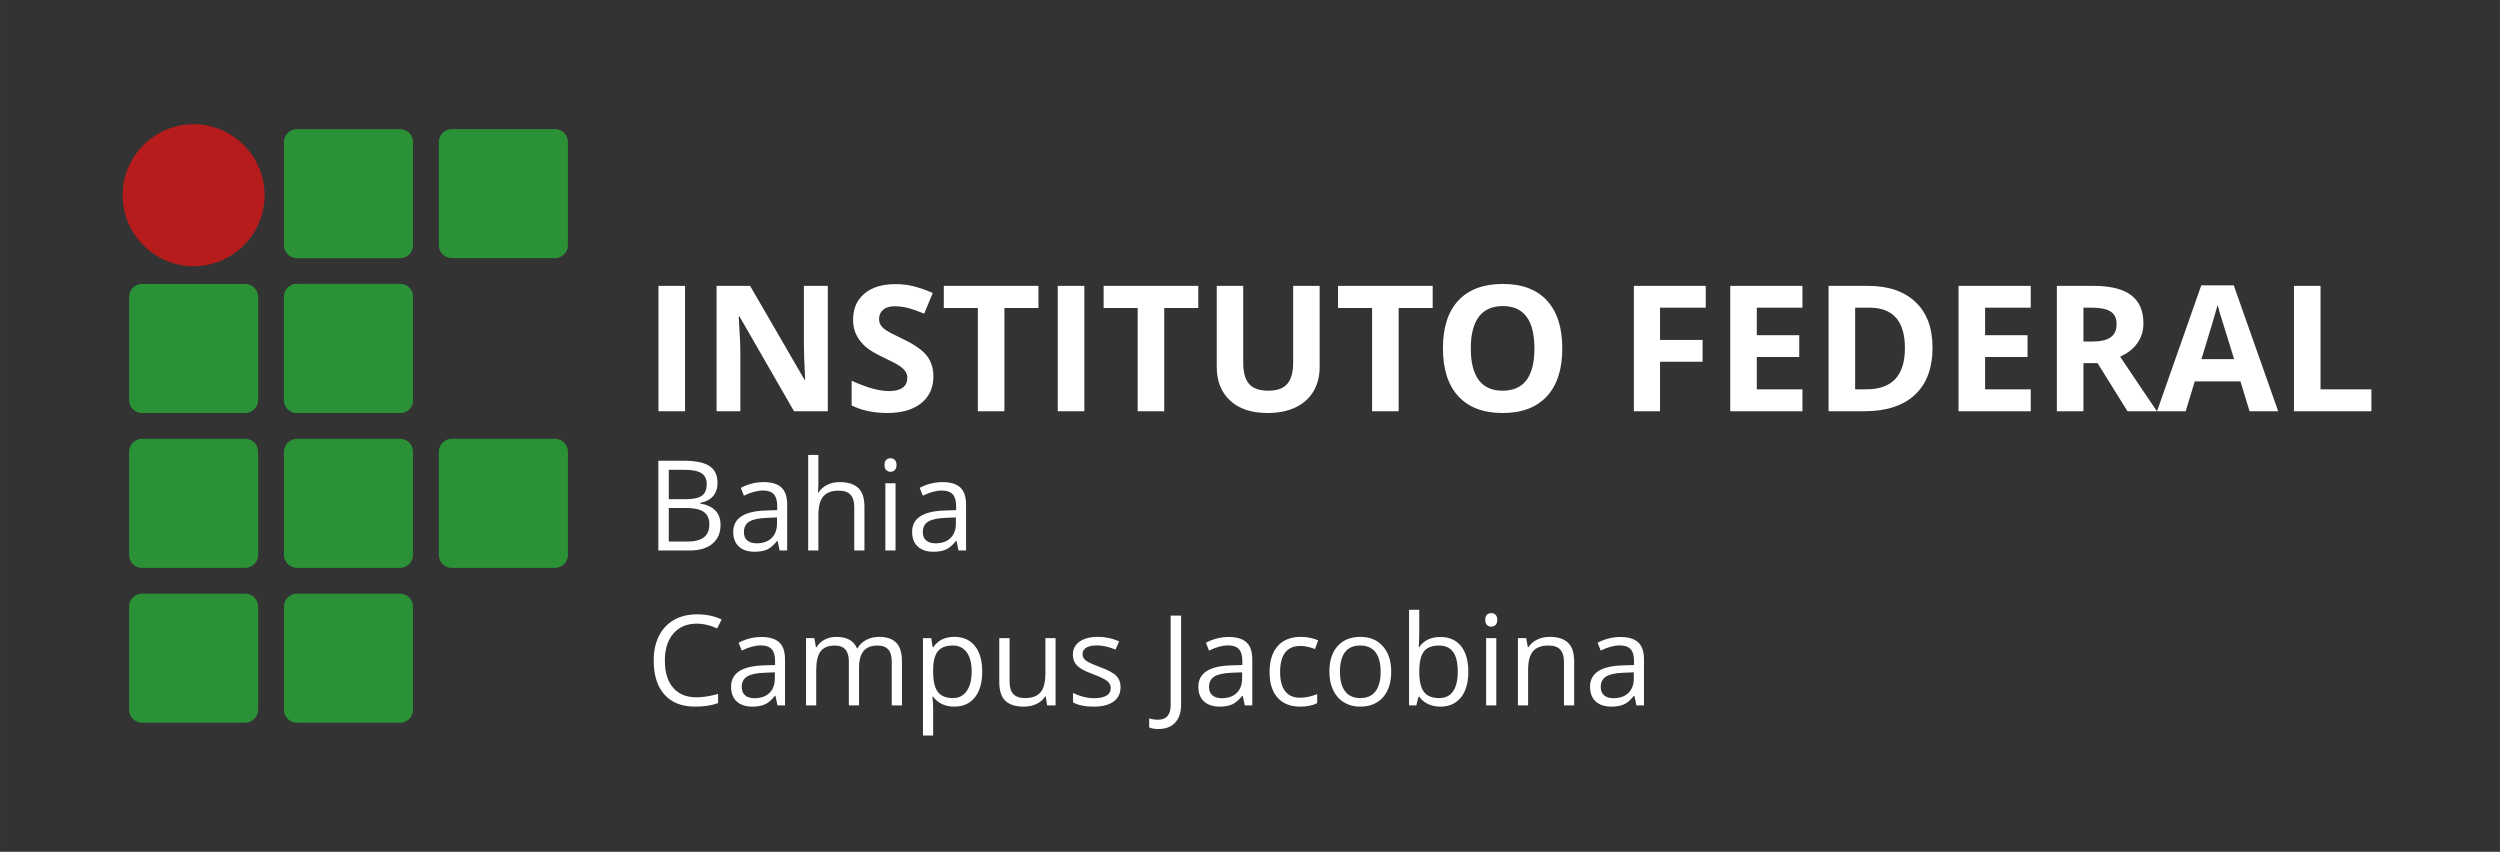 <?xml version="1.0" encoding="UTF-8"?>
<!DOCTYPE svg PUBLIC "-//W3C//DTD SVG 1.1//EN" "http://www.w3.org/Graphics/SVG/1.1/DTD/svg11.dtd">
<!-- Creator: CorelDRAW 2018 (64-Bit) -->
<svg xmlns="http://www.w3.org/2000/svg" xml:space="preserve" width="25.827in" height="8.8in" version="1.1" style="shape-rendering:geometricPrecision; text-rendering:geometricPrecision; image-rendering:optimizeQuality; fill-rule:evenodd; clip-rule:evenodd"
viewBox="0 0 4626.49 1576.4"
 xmlns:xlink="http://www.w3.org/1999/xlink">
 <rect x="0" y="0" width="4626.49" height="1576.4" fill="#333333" stroke="none"/>
 <defs>
  <style type="text/css">
   <![CDATA[
    .fil0 {fill:none}
    .fil2 {fill:#2A9137}
    .fil1 {fill:#B71C1C}
    .fil3 {fill:white;fill-rule:nonzero}
   ]]>
  </style>
 </defs>
 <g id="Layer_x0020_1">
  <polygon class="fil0" points="-0,0 4626.49,0 4626.49,1576.4 -0,1576.4 "/>
  <path class="fil1" d="M358.27 229.89l0 0c72.25,0 131.37,59.11 131.37,131.37l0 0c0,72.25 -59.11,131.37 -131.37,131.37l-0 0c-72.25,0 -131.37,-59.11 -131.37,-131.37l0 -0c0,-72.25 59.11,-131.37 131.37,-131.37z"/>
  <path class="fil2" d="M549.35 238.97l191.08 0c13.14,0 23.88,10.75 23.88,23.88l0 191.08c0,13.14 -10.75,23.88 -23.88,23.88l-191.08 0c-13.14,0 -23.88,-10.75 -23.88,-23.88l0 -191.08c0,-13.14 10.75,-23.88 23.88,-23.88z"/>
  <path class="fil2" d="M835.97 238.85l191.08 0c13.14,0 23.88,10.75 23.88,23.88l0 191.08c0,13.14 -10.75,23.88 -23.88,23.88l-191.08 0c-13.14,0 -23.88,-10.75 -23.88,-23.88l0 -191.08c0,-13.14 10.75,-23.88 23.88,-23.88z"/>
  <path class="fil2" d="M262.73 525.47l191.08 0c13.14,0 23.88,10.75 23.88,23.88l0 191.08c0,13.14 -10.75,23.88 -23.88,23.88l-191.08 0c-13.14,0 -23.88,-10.75 -23.88,-23.88l0 -191.08c0,-13.14 10.75,-23.88 23.88,-23.88z"/>
  <path class="fil2" d="M549.35 525.47l191.08 0c13.14,0 23.88,10.75 23.88,23.88l0 191.08c0,13.14 -10.75,23.88 -23.88,23.88l-191.08 0c-13.14,0 -23.88,-10.75 -23.88,-23.88l0 -191.08c0,-13.14 10.75,-23.88 23.88,-23.88z"/>
  <path class="fil2" d="M262.73 812.08l191.08 0c13.14,0 23.88,10.75 23.88,23.88l0 191.08c0,13.14 -10.75,23.88 -23.88,23.88l-191.08 0c-13.14,0 -23.88,-10.75 -23.88,-23.88l0 -191.08c0,-13.14 10.75,-23.88 23.88,-23.88z"/>
  <path class="fil2" d="M549.35 812.08l191.08 0c13.14,0 23.88,10.75 23.88,23.88l0 191.08c0,13.14 -10.75,23.88 -23.88,23.88l-191.08 0c-13.14,0 -23.88,-10.75 -23.88,-23.88l0 -191.08c0,-13.14 10.75,-23.88 23.88,-23.88z"/>
  <path class="fil2" d="M262.73 1098.7l191.08 0c13.14,0 23.88,10.75 23.88,23.88l0 191.08c0,13.14 -10.75,23.88 -23.88,23.88l-191.08 0c-13.14,0 -23.88,-10.75 -23.88,-23.88l0 -191.08c0,-13.14 10.75,-23.88 23.88,-23.88z"/>
  <path class="fil2" d="M549.35 1098.7l191.08 0c13.14,0 23.88,10.75 23.88,23.88l0 191.08c0,13.14 -10.75,23.88 -23.88,23.88l-191.08 0c-13.14,0 -23.88,-10.75 -23.88,-23.88l0 -191.08c0,-13.14 10.75,-23.88 23.88,-23.88z"/>
  <path class="fil2" d="M835.97 812.08l191.08 0c13.14,0 23.88,10.75 23.88,23.88l0 191.08c0,13.14 -10.75,23.88 -23.88,23.88l-191.08 0c-13.14,0 -23.88,-10.75 -23.88,-23.88l0 -191.08c0,-13.14 10.75,-23.88 23.88,-23.88z"/>
  <path class="fil3" d="M1218.53 761.07l0 -232.02 49.18 0 0 232.02 -49.18 0zm313.37 0l-62.5 0 -100.96 -175.53 -1.41 0c2,31.03 3.03,53.13 3.03,66.35l0 109.19 -43.98 0 0 -232.02 62.07 0 100.74 173.8 1.14 0c-1.62,-30.17 -2.38,-51.51 -2.38,-63.96l0 -109.84 44.25 0 0 232.02zm195.41 -64.34c0,20.96 -7.58,37.42 -22.64,49.5 -15.06,12.08 -36.07,18.09 -62.93,18.09 -24.75,0 -46.69,-4.66 -65.7,-13.97l0 -45.71c15.65,6.99 28.92,11.92 39.75,14.79 10.83,2.87 20.74,4.28 29.73,4.28 10.83,0 19.12,-2.06 24.86,-6.17 5.8,-4.12 8.67,-10.29 8.67,-18.41 0,-4.55 -1.25,-8.61 -3.79,-12.13 -2.55,-3.57 -6.28,-6.99 -11.21,-10.24 -4.93,-3.3 -14.95,-8.56 -30.06,-15.71 -14.19,-6.72 -24.86,-13.11 -31.95,-19.23 -7.09,-6.12 -12.73,-13.27 -16.95,-21.45 -4.28,-8.12 -6.39,-17.66 -6.39,-28.54 0,-20.53 6.99,-36.67 20.91,-48.42 13.92,-11.75 33.15,-17.6 57.68,-17.6 12.08,0 23.56,1.41 34.55,4.28 10.94,2.87 22.37,6.88 34.34,12.08l-15.87 38.24c-12.4,-5.09 -22.64,-8.61 -30.71,-10.61 -8.12,-2 -16.09,-3.03 -23.88,-3.03 -9.32,0 -16.47,2.17 -21.45,6.5 -4.98,4.33 -7.47,10.02 -7.47,17.01 0,4.33 1.03,8.12 3.03,11.32 2,3.25 5.2,6.34 9.59,9.37 4.39,3.03 14.79,8.45 31.2,16.25 21.72,10.4 36.56,20.8 44.63,31.2 8.02,10.45 12.08,23.18 12.08,38.35zm131.45 64.34l-49.18 0 0 -191.08 -62.99 0 0 -40.95 175.16 0 0 40.95 -62.99 0 0 191.08zm98.73 0l0 -232.02 49.18 0 0 232.02 -49.18 0zm197.04 0l-49.18 0 0 -191.08 -62.99 0 0 -40.95 175.16 0 0 40.95 -62.99 0 0 191.08zm287.59 -232.02l0 150.19c0,17.11 -3.85,32.17 -11.48,45.06 -7.69,12.94 -18.74,22.8 -33.25,29.68 -14.51,6.88 -31.63,10.34 -51.45,10.34 -29.79,0 -52.97,-7.64 -69.49,-22.96 -16.52,-15.27 -24.75,-36.18 -24.75,-62.77l0 -149.54 49.02 0 0 142.06c0,17.93 3.63,31.03 10.78,39.37 7.2,8.39 19.12,12.56 35.75,12.56 16.09,0 27.73,-4.22 34.99,-12.62 7.26,-8.39 10.89,-21.61 10.89,-39.59l0 -141.79 49.01 0zm146.23 232.02l-49.18 0 0 -191.08 -62.99 0 0 -40.95 175.16 0 0 40.95 -62.99 0 0 191.08zm302.81 -116.28c0,38.45 -9.48,67.97 -28.54,88.61 -19.06,20.64 -46.36,30.93 -81.89,30.93 -35.53,0 -62.83,-10.29 -81.89,-30.93 -19.06,-20.64 -28.54,-50.26 -28.54,-88.88 0,-38.62 9.53,-68.13 28.65,-88.5 19.06,-20.36 46.47,-30.55 82.11,-30.55 35.64,0 62.93,10.24 81.78,30.76 18.9,20.53 28.33,50.04 28.33,88.55zm-169.31 0c0,25.94 4.93,45.44 14.73,58.6 9.86,13.11 24.59,19.66 44.14,19.66 39.27,0 58.87,-26.11 58.87,-78.26 0,-52.26 -19.5,-78.37 -58.55,-78.37 -19.61,0 -34.34,6.61 -44.3,19.77 -9.91,13.16 -14.89,32.71 -14.89,58.6zm350.2 116.28l-48.42 0 0 -232.02 133.02 0 0 40.3 -84.6 0 0 59.79 78.75 0 0 40.3 -78.75 0 0 91.64zm263.54 0l-133.61 0 0 -232.02 133.61 0 0 40.3 -84.44 0 0 51.02 78.53 0 0 40.3 -78.53 0 0 59.79 84.44 0 0 40.62zm240.74 -118.23c0,38.18 -10.83,67.43 -32.55,87.74 -21.77,20.31 -53.13,30.49 -94.18,30.49l-65.64 0 0 -232.02 72.79 0c37.86,0 67.27,10.02 88.23,30 20.91,19.99 31.36,47.93 31.36,83.79zm-51.07 1.25c0,-49.83 -21.99,-74.74 -65.97,-74.74l-26.16 0 0 151.11 21.12 0c47.34,0 71,-25.46 71,-76.37zm232.84 116.99l-133.61 0 0 -232.02 133.61 0 0 40.3 -84.44 0 0 51.02 78.53 0 0 40.3 -78.53 0 0 59.79 84.44 0 0 40.62zm97.54 -129.01l15.87 0c15.54,0 27.03,-2.6 34.39,-7.8 7.42,-5.14 11.1,-13.32 11.1,-24.43 0,-11 -3.79,-18.85 -11.32,-23.51 -7.58,-4.66 -19.28,-6.99 -35.15,-6.99l-14.89 0 0 62.72zm0 39.97l0 89.04 -49.18 0 0 -232.02 67.59 0c31.52,0 54.81,5.74 69.92,17.22 15.17,11.48 22.69,28.92 22.69,52.26 0,13.65 -3.74,25.78 -11.27,36.45 -7.47,10.61 -18.09,18.96 -31.85,24.97 34.88,52.16 57.63,85.9 68.19,101.12l-54.59 0 -55.35 -89.04 -26.16 0zm307.41 89.04l-16.84 -55.24 -84.6 0 -16.79 55.24 -53.02 0 81.89 -233 60.12 0 82.22 233 -52.97 0zm-28.6 -96.51c-15.54,-50.04 -24.32,-78.37 -26.27,-84.92 -1.95,-6.55 -3.36,-11.75 -4.17,-15.54 -3.52,13.54 -13.54,47.01 -30,100.47l60.44 0zm110.76 96.51l0 -232.02 49.18 0 0 191.4 94.13 0 0 40.62 -143.31 0z"/>
  <path class="fil3" d="M1218.31 852.64l46.92 0c22.02,0 38,3.3 47.81,9.89 9.85,6.59 14.77,17.02 14.77,31.25 0,9.85 -2.71,17.99 -8.22,24.39 -5.51,6.4 -13.49,10.55 -24.04,12.45l0 1.12c25.24,4.3 37.84,17.56 37.84,39.74 0,14.85 -5.04,26.44 -15.04,34.78 -10.04,8.34 -24.08,12.49 -42.11,12.49l-57.93 0 0 -166.11zm19.31 71.19l31.79 0c13.65,0 23.46,-2.13 29.43,-6.44 6.01,-4.27 9,-11.48 9,-21.64 0,-9.31 -3.33,-16.05 -10,-20.16 -6.67,-4.15 -17.25,-6.2 -31.79,-6.2l-28.42 0 0 54.44zm0 16.29l0 62.12 34.66 0c13.38,0 23.5,-2.6 30.24,-7.79 6.79,-5.16 10.2,-13.3 10.2,-24.35 0,-10.28 -3.49,-17.87 -10.39,-22.72 -6.94,-4.85 -17.49,-7.25 -31.64,-7.25l-33.07 0zm205.15 78.63l-3.76 -17.72 -0.93 0c-6.2,7.79 -12.37,13.11 -18.53,15.9 -6.2,2.75 -13.88,4.15 -23.11,4.15 -12.37,0 -22.02,-3.18 -29.04,-9.54 -6.98,-6.4 -10.51,-15.43 -10.51,-27.22 0,-25.16 20.12,-38.35 60.29,-39.55l21.13 -0.7 0 -7.72c0,-9.73 -2.09,-16.94 -6.28,-21.6 -4.23,-4.65 -10.93,-6.98 -20.16,-6.98 -10.39,0 -22.1,3.18 -35.21,9.54l-5.78 -14.42c6.13,-3.33 12.83,-5.97 20.12,-7.87 7.33,-1.9 14.66,-2.83 21.98,-2.83 14.85,0 25.82,3.3 33,9.89 7.17,6.59 10.74,17.14 10.74,31.68l0 84.99 -13.96 0zm-42.61 -13.26c11.75,0 20.98,-3.22 27.65,-9.66 6.71,-6.44 10.08,-15.43 10.08,-27.03l0 -11.24 -18.88 0.81c-14.97,0.5 -25.79,2.83 -32.42,6.98 -6.63,4.11 -9.93,10.55 -9.93,19.23 0,6.82 2.06,12.02 6.2,15.55 4.11,3.57 9.89,5.35 17.29,5.35zm180.69 13.26l0 -80.53c0,-10.16 -2.29,-17.72 -6.94,-22.72 -4.61,-5 -11.86,-7.48 -21.71,-7.48 -13.11,0 -22.64,3.57 -28.69,10.66 -6.01,7.13 -9.03,18.81 -9.03,35.01l0 65.06 -18.84 0 0 -176.81 18.84 0 0 53.55c0,6.44 -0.31,11.79 -0.89,16.01l1.12 0c3.72,-5.97 9,-10.7 15.86,-14.15 6.86,-3.45 14.69,-5.16 23.46,-5.16 15.24,0 26.68,3.61 34.28,10.86 7.6,7.21 11.4,18.73 11.4,34.47l0 81.23 -18.84 0zm76.42 0l-18.84 0 0 -124.46 18.84 0 0 124.46zm-20.43 -158.27c0,-4.3 1.05,-7.44 3.18,-9.46 2.13,-2.02 4.77,-3.02 7.95,-3.02 3.02,0 5.66,1.01 7.83,3.06 2.21,2.06 3.3,5.2 3.3,9.42 0,4.26 -1.09,7.44 -3.3,9.5 -2.17,2.09 -4.81,3.14 -7.83,3.14 -3.18,0 -5.82,-1.05 -7.95,-3.14 -2.13,-2.05 -3.18,-5.23 -3.18,-9.5zm136.99 158.27l-3.76 -17.72 -0.93 0c-6.2,7.79 -12.37,13.11 -18.53,15.9 -6.2,2.75 -13.88,4.15 -23.11,4.15 -12.37,0 -22.02,-3.18 -29.04,-9.54 -6.98,-6.4 -10.51,-15.43 -10.51,-27.22 0,-25.16 20.12,-38.35 60.29,-39.55l21.13 -0.7 0 -7.72c0,-9.73 -2.09,-16.94 -6.28,-21.6 -4.23,-4.65 -10.93,-6.98 -20.16,-6.98 -10.39,0 -22.1,3.18 -35.21,9.54l-5.78 -14.42c6.13,-3.33 12.83,-5.97 20.12,-7.87 7.33,-1.9 14.66,-2.83 21.98,-2.83 14.85,0 25.82,3.3 33,9.89 7.17,6.59 10.74,17.14 10.74,31.68l0 84.99 -13.96 0zm-42.61 -13.26c11.75,0 20.98,-3.22 27.65,-9.66 6.71,-6.44 10.08,-15.43 10.08,-27.03l0 -11.24 -18.88 0.81c-14.97,0.5 -25.79,2.83 -32.42,6.98 -6.63,4.11 -9.93,10.55 -9.93,19.23 0,6.82 2.06,12.02 6.2,15.55 4.11,3.57 9.89,5.35 17.29,5.35z"/>
  <path class="fil2" d="M549.35 525.47l191.08 0c13.14,0 23.88,10.75 23.88,23.88l0 191.08c0,13.14 -10.75,23.88 -23.88,23.88l-191.08 0c-13.14,0 -23.88,-10.75 -23.88,-23.88l0 -191.08c0,-13.14 10.75,-23.88 23.88,-23.88z"/>
  <path class="fil3" d="M1289.42 1154.15c-18.22,0 -32.65,6.09 -43.23,18.22 -10.55,12.18 -15.82,28.81 -15.82,49.94 0,21.75 5.08,38.54 15.28,50.37 10.16,11.86 24.7,17.8 43.58,17.8 11.55,0 24.78,-2.09 39.63,-6.24l0 16.94c-11.52,4.34 -25.71,6.51 -42.61,6.51 -24.47,0 -43.35,-7.41 -56.61,-22.26 -13.3,-14.85 -19.97,-35.94 -19.97,-63.28 0,-17.14 3.22,-32.14 9.62,-45.02 6.4,-12.87 15.63,-22.8 27.72,-29.74 12.06,-6.98 26.29,-10.47 42.65,-10.47 17.45,0 32.65,3.18 45.68,9.5l-8.18 16.6c-12.56,-5.93 -25.12,-8.88 -37.73,-8.88zm149.36 151.22l-3.76 -17.72 -0.93 0c-6.2,7.79 -12.37,13.11 -18.53,15.9 -6.2,2.75 -13.88,4.15 -23.11,4.15 -12.37,0 -22.02,-3.18 -29.04,-9.54 -6.98,-6.4 -10.51,-15.43 -10.51,-27.22 0,-25.16 20.12,-38.35 60.29,-39.55l21.13 -0.7 0 -7.72c0,-9.73 -2.09,-16.94 -6.28,-21.6 -4.23,-4.65 -10.93,-6.98 -20.16,-6.98 -10.39,0 -22.1,3.18 -35.21,9.54l-5.78 -14.42c6.13,-3.33 12.83,-5.97 20.12,-7.87 7.33,-1.9 14.66,-2.83 21.98,-2.83 14.85,0 25.82,3.3 33,9.89 7.17,6.59 10.74,17.14 10.74,31.68l0 84.99 -13.96 0zm-42.61 -13.26c11.75,0 20.98,-3.22 27.65,-9.66 6.71,-6.44 10.08,-15.43 10.08,-27.03l0 -11.24 -18.88 0.81c-14.97,0.5 -25.79,2.83 -32.42,6.98 -6.63,4.11 -9.93,10.55 -9.93,19.23 0,6.82 2.06,12.02 6.2,15.55 4.11,3.57 9.89,5.35 17.29,5.35zm254.09 13.26l0 -81c0,-9.89 -2.09,-17.33 -6.36,-22.29 -4.23,-4.96 -10.82,-7.44 -19.74,-7.44 -11.75,0 -20.39,3.37 -26.02,10.12 -5.58,6.75 -8.41,17.1 -8.41,31.1l0 69.52 -18.84 0 0 -81c0,-9.89 -2.13,-17.33 -6.36,-22.29 -4.23,-4.96 -10.86,-7.44 -19.89,-7.44 -11.79,0 -20.43,3.53 -25.94,10.62 -5.47,7.06 -8.22,18.69 -8.22,34.82l0 65.3 -18.84 0 0 -124.46 15.32 0 3.06 16.98 0.93 0c3.53,-6.05 8.57,-10.78 15.04,-14.19 6.47,-3.41 13.73,-5.12 21.75,-5.12 19.43,0 32.18,7.06 38.15,21.13l0.89 0c3.72,-6.51 9.11,-11.67 16.13,-15.47 7.06,-3.76 15.08,-5.66 24.08,-5.66 14.07,0 24.62,3.61 31.64,10.86 6.98,7.21 10.51,18.81 10.51,34.7l0 81.23 -18.88 0zm115.7 2.33c-8.1,0 -15.51,-1.51 -22.22,-4.5 -6.67,-2.99 -12.33,-7.6 -16.87,-13.8l-1.36 0c0.89,7.25 1.36,14.15 1.36,20.67l0 51.14 -18.84 0 0 -180.3 15.32 0 2.64 16.98 0.89 0c4.85,-6.82 10.51,-11.75 16.94,-14.77 6.44,-3.02 13.8,-4.54 22.14,-4.54 16.52,0 29.27,5.66 38.27,16.94 8.96,11.28 13.45,27.1 13.45,47.5 0,20.47 -4.58,36.37 -13.69,47.69 -9.15,11.32 -21.79,16.98 -38.04,16.98zm-2.71 -113.06c-12.72,0 -21.95,3.53 -27.61,10.55 -5.7,7.06 -8.61,18.26 -8.76,33.66l0 4.19c0,17.49 2.91,30.01 8.76,37.53 5.82,7.56 15.2,11.32 28.07,11.32 10.74,0 19.19,-4.34 25.28,-13.07 6.09,-8.72 9.15,-20.71 9.15,-36.02 0,-15.51 -3.06,-27.41 -9.15,-35.71 -6.09,-8.3 -14.7,-12.45 -25.75,-12.45zm105.08 -13.73l0 80.77c0,10.12 2.29,17.72 6.94,22.72 4.61,5 11.86,7.48 21.71,7.48 13.03,0 22.53,-3.57 28.58,-10.66 6.01,-7.13 9.03,-18.77 9.03,-34.9l0 -65.41 18.84 0 0 124.46 -15.55 0 -2.71 -16.63 -1.05 0c-3.84,6.13 -9.23,10.82 -16.09,14.07 -6.82,3.26 -14.66,4.89 -23.46,4.89 -15.16,0 -26.48,-3.61 -34.04,-10.78 -7.52,-7.21 -11.28,-18.73 -11.28,-34.55l0 -81.46 19.08 0zm205.38 90.54c0,11.59 -4.34,20.55 -12.95,26.83 -8.65,6.28 -20.74,9.42 -36.37,9.42 -16.48,0 -29.35,-2.6 -38.62,-7.83l0 -17.53c6.01,3.02 12.41,5.43 19.27,7.17 6.86,1.74 13.45,2.6 19.81,2.6 9.85,0 17.41,-1.59 22.72,-4.73 5.31,-3.14 7.95,-7.91 7.95,-14.35 0,-4.85 -2.09,-9 -6.32,-12.45 -4.19,-3.45 -12.37,-7.52 -24.58,-12.21 -11.59,-4.34 -19.81,-8.1 -24.7,-11.32 -4.89,-3.22 -8.53,-6.86 -10.9,-10.97 -2.4,-4.07 -3.57,-8.96 -3.57,-14.66 0,-10.16 4.11,-18.15 12.37,-24.04 8.26,-5.86 19.58,-8.8 33.97,-8.8 13.38,0 26.48,2.71 39.28,8.18l-6.71 15.35c-12.49,-5.16 -23.81,-7.72 -33.93,-7.72 -8.96,0 -15.7,1.4 -20.24,4.19 -4.54,2.83 -6.82,6.67 -6.82,11.59 0,3.33 0.85,6.17 2.56,8.53 1.71,2.33 4.46,4.58 8.26,6.71 3.76,2.09 11.05,5.2 21.79,9.19 14.77,5.39 24.74,10.82 29.93,16.25 5.2,5.47 7.79,12.33 7.79,20.59zm69.75 77.66c-7.13,0 -12.72,-1.01 -16.83,-3.06l0 -16.44c5.39,1.51 10.97,2.29 16.83,2.29 7.48,0 13.18,-2.29 17.1,-6.82 3.88,-4.54 5.86,-11.09 5.86,-19.66l0 -166.15 19.31 0 0 164.52c0,14.39 -3.64,25.55 -10.93,33.46 -7.25,7.91 -17.72,11.86 -31.33,11.86zm160.06 -43.74l-3.76 -17.72 -0.93 0c-6.2,7.79 -12.37,13.11 -18.53,15.9 -6.2,2.75 -13.88,4.15 -23.11,4.15 -12.37,0 -22.02,-3.18 -29.04,-9.54 -6.98,-6.4 -10.51,-15.43 -10.51,-27.22 0,-25.16 20.12,-38.35 60.29,-39.55l21.13 -0.7 0 -7.72c0,-9.73 -2.09,-16.94 -6.28,-21.6 -4.23,-4.65 -10.93,-6.98 -20.16,-6.98 -10.39,0 -22.1,3.18 -35.21,9.54l-5.78 -14.42c6.13,-3.33 12.83,-5.97 20.12,-7.87 7.33,-1.9 14.66,-2.83 21.98,-2.83 14.85,0 25.82,3.3 33,9.89 7.17,6.59 10.74,17.14 10.74,31.68l0 84.99 -13.96 0zm-42.61 -13.26c11.75,0 20.98,-3.22 27.65,-9.66 6.71,-6.44 10.08,-15.43 10.08,-27.03l0 -11.24 -18.88 0.81c-14.97,0.5 -25.78,2.83 -32.41,6.98 -6.63,4.11 -9.93,10.55 -9.93,19.23 0,6.82 2.06,12.02 6.2,15.55 4.11,3.57 9.89,5.35 17.29,5.35zm145.21 15.59c-18.03,0 -31.99,-5.54 -41.88,-16.63 -9.89,-11.13 -14.81,-26.83 -14.81,-47.11 0,-20.86 5,-36.95 15.04,-48.31 10.04,-11.36 24.31,-17.06 42.88,-17.06 5.97,0 11.94,0.66 17.95,1.94 5.97,1.28 10.66,2.79 14.07,4.58l-5.82 16.01c-4.15,-1.67 -8.69,-3.02 -13.61,-4.15 -4.92,-1.09 -9.27,-1.63 -13.07,-1.63 -25.28,0 -37.92,16.13 -37.92,48.39 0,15.28 3.06,27.03 9.23,35.21 6.2,8.18 15.32,12.25 27.45,12.25 10.35,0 21.02,-2.25 31.91,-6.71l0 16.75c-8.34,4.3 -18.81,6.48 -31.45,6.48zm168.43 -64.68c0,20.32 -5.12,36.18 -15.32,47.58 -10.24,11.4 -24.35,17.1 -42.38,17.1 -11.13,0 -21.02,-2.6 -29.66,-7.83 -8.61,-5.23 -15.28,-12.76 -19.97,-22.53 -4.73,-9.77 -7.06,-21.21 -7.06,-34.32 0,-20.32 5.08,-36.14 15.24,-47.46 10.12,-11.32 24.23,-16.98 42.22,-16.98 17.45,0 31.25,5.78 41.53,17.37 10.28,11.59 15.39,27.3 15.39,47.07zm-94.84 0c0,15.9 3.18,28.03 9.54,36.37 6.36,8.34 15.7,12.49 28.07,12.49 12.33,0 21.71,-4.15 28.11,-12.45 6.4,-8.3 9.58,-20.43 9.58,-36.41 0,-15.82 -3.18,-27.84 -9.58,-36.06 -6.4,-8.22 -15.86,-12.33 -28.34,-12.33 -12.37,0 -21.67,4.03 -27.96,12.14 -6.28,8.1 -9.42,20.2 -9.42,36.25zm185.84 -64.21c16.36,0 29.08,5.58 38.15,16.75 9.03,11.21 13.57,27.03 13.57,47.46 0,20.47 -4.58,36.37 -13.69,47.69 -9.15,11.32 -21.79,16.98 -38.04,16.98 -8.1,0 -15.51,-1.51 -22.22,-4.5 -6.67,-2.99 -12.33,-7.6 -16.87,-13.8l-1.36 0 -3.99 15.97 -13.49 0 0 -176.81 18.84 0 0 42.96c0,9.62 -0.31,18.26 -0.89,25.94l0.89 0c8.8,-12.45 21.83,-18.65 39.08,-18.65zm-2.71 15.82c-12.87,0 -22.14,3.68 -27.84,11.09 -5.7,7.37 -8.53,19.81 -8.53,37.3 0,17.49 2.91,30.01 8.76,37.53 5.82,7.56 15.2,11.32 28.07,11.32 11.59,0 20.24,-4.23 25.9,-12.68 5.7,-8.41 8.53,-20.55 8.53,-36.41 0,-16.21 -2.83,-28.27 -8.53,-36.22 -5.66,-7.95 -14.46,-11.94 -26.37,-11.94zm106.2 110.74l-18.84 0 0 -124.46 18.84 0 0 124.46zm-20.43 -158.27c0,-4.3 1.05,-7.44 3.18,-9.46 2.13,-2.02 4.77,-3.02 7.95,-3.02 3.02,0 5.66,1.01 7.83,3.06 2.21,2.06 3.3,5.2 3.3,9.42 0,4.26 -1.09,7.44 -3.3,9.5 -2.17,2.09 -4.81,3.14 -7.83,3.14 -3.18,0 -5.82,-1.05 -7.95,-3.14 -2.13,-2.05 -3.18,-5.23 -3.18,-9.5zm145.67 158.27l0 -80.53c0,-10.16 -2.29,-17.72 -6.94,-22.72 -4.61,-5 -11.86,-7.48 -21.71,-7.48 -13.03,0 -22.57,3.53 -28.62,10.55 -6.09,7.06 -9.11,18.69 -9.11,34.9l0 65.3 -18.84 0 0 -124.46 15.32 0 3.06 16.98 0.93 0c3.88,-6.13 9.27,-10.9 16.25,-14.27 6.98,-3.37 14.73,-5.04 23.3,-5.04 15.01,0 26.29,3.61 33.85,10.86 7.6,7.21 11.36,18.81 11.36,34.7l0 81.23 -18.84 0zm134.12 0l-3.76 -17.72 -0.93 0c-6.2,7.79 -12.37,13.11 -18.53,15.9 -6.2,2.75 -13.88,4.15 -23.11,4.15 -12.37,0 -22.02,-3.18 -29.04,-9.54 -6.98,-6.4 -10.51,-15.43 -10.51,-27.22 0,-25.16 20.12,-38.35 60.29,-39.55l21.13 -0.7 0 -7.72c0,-9.73 -2.09,-16.94 -6.28,-21.6 -4.23,-4.65 -10.93,-6.98 -20.16,-6.98 -10.39,0 -22.1,3.18 -35.21,9.54l-5.78 -14.42c6.13,-3.33 12.83,-5.97 20.12,-7.87 7.33,-1.9 14.66,-2.83 21.98,-2.83 14.85,0 25.82,3.3 33,9.89 7.17,6.59 10.74,17.14 10.74,31.68l0 84.99 -13.96 0zm-42.61 -13.26c11.75,0 20.98,-3.22 27.65,-9.66 6.71,-6.44 10.08,-15.43 10.08,-27.03l0 -11.24 -18.88 0.81c-14.97,0.5 -25.78,2.83 -32.41,6.98 -6.63,4.11 -9.93,10.55 -9.93,19.23 0,6.82 2.06,12.02 6.2,15.55 4.11,3.57 9.89,5.35 17.29,5.35z"/>
 </g>
</svg>
